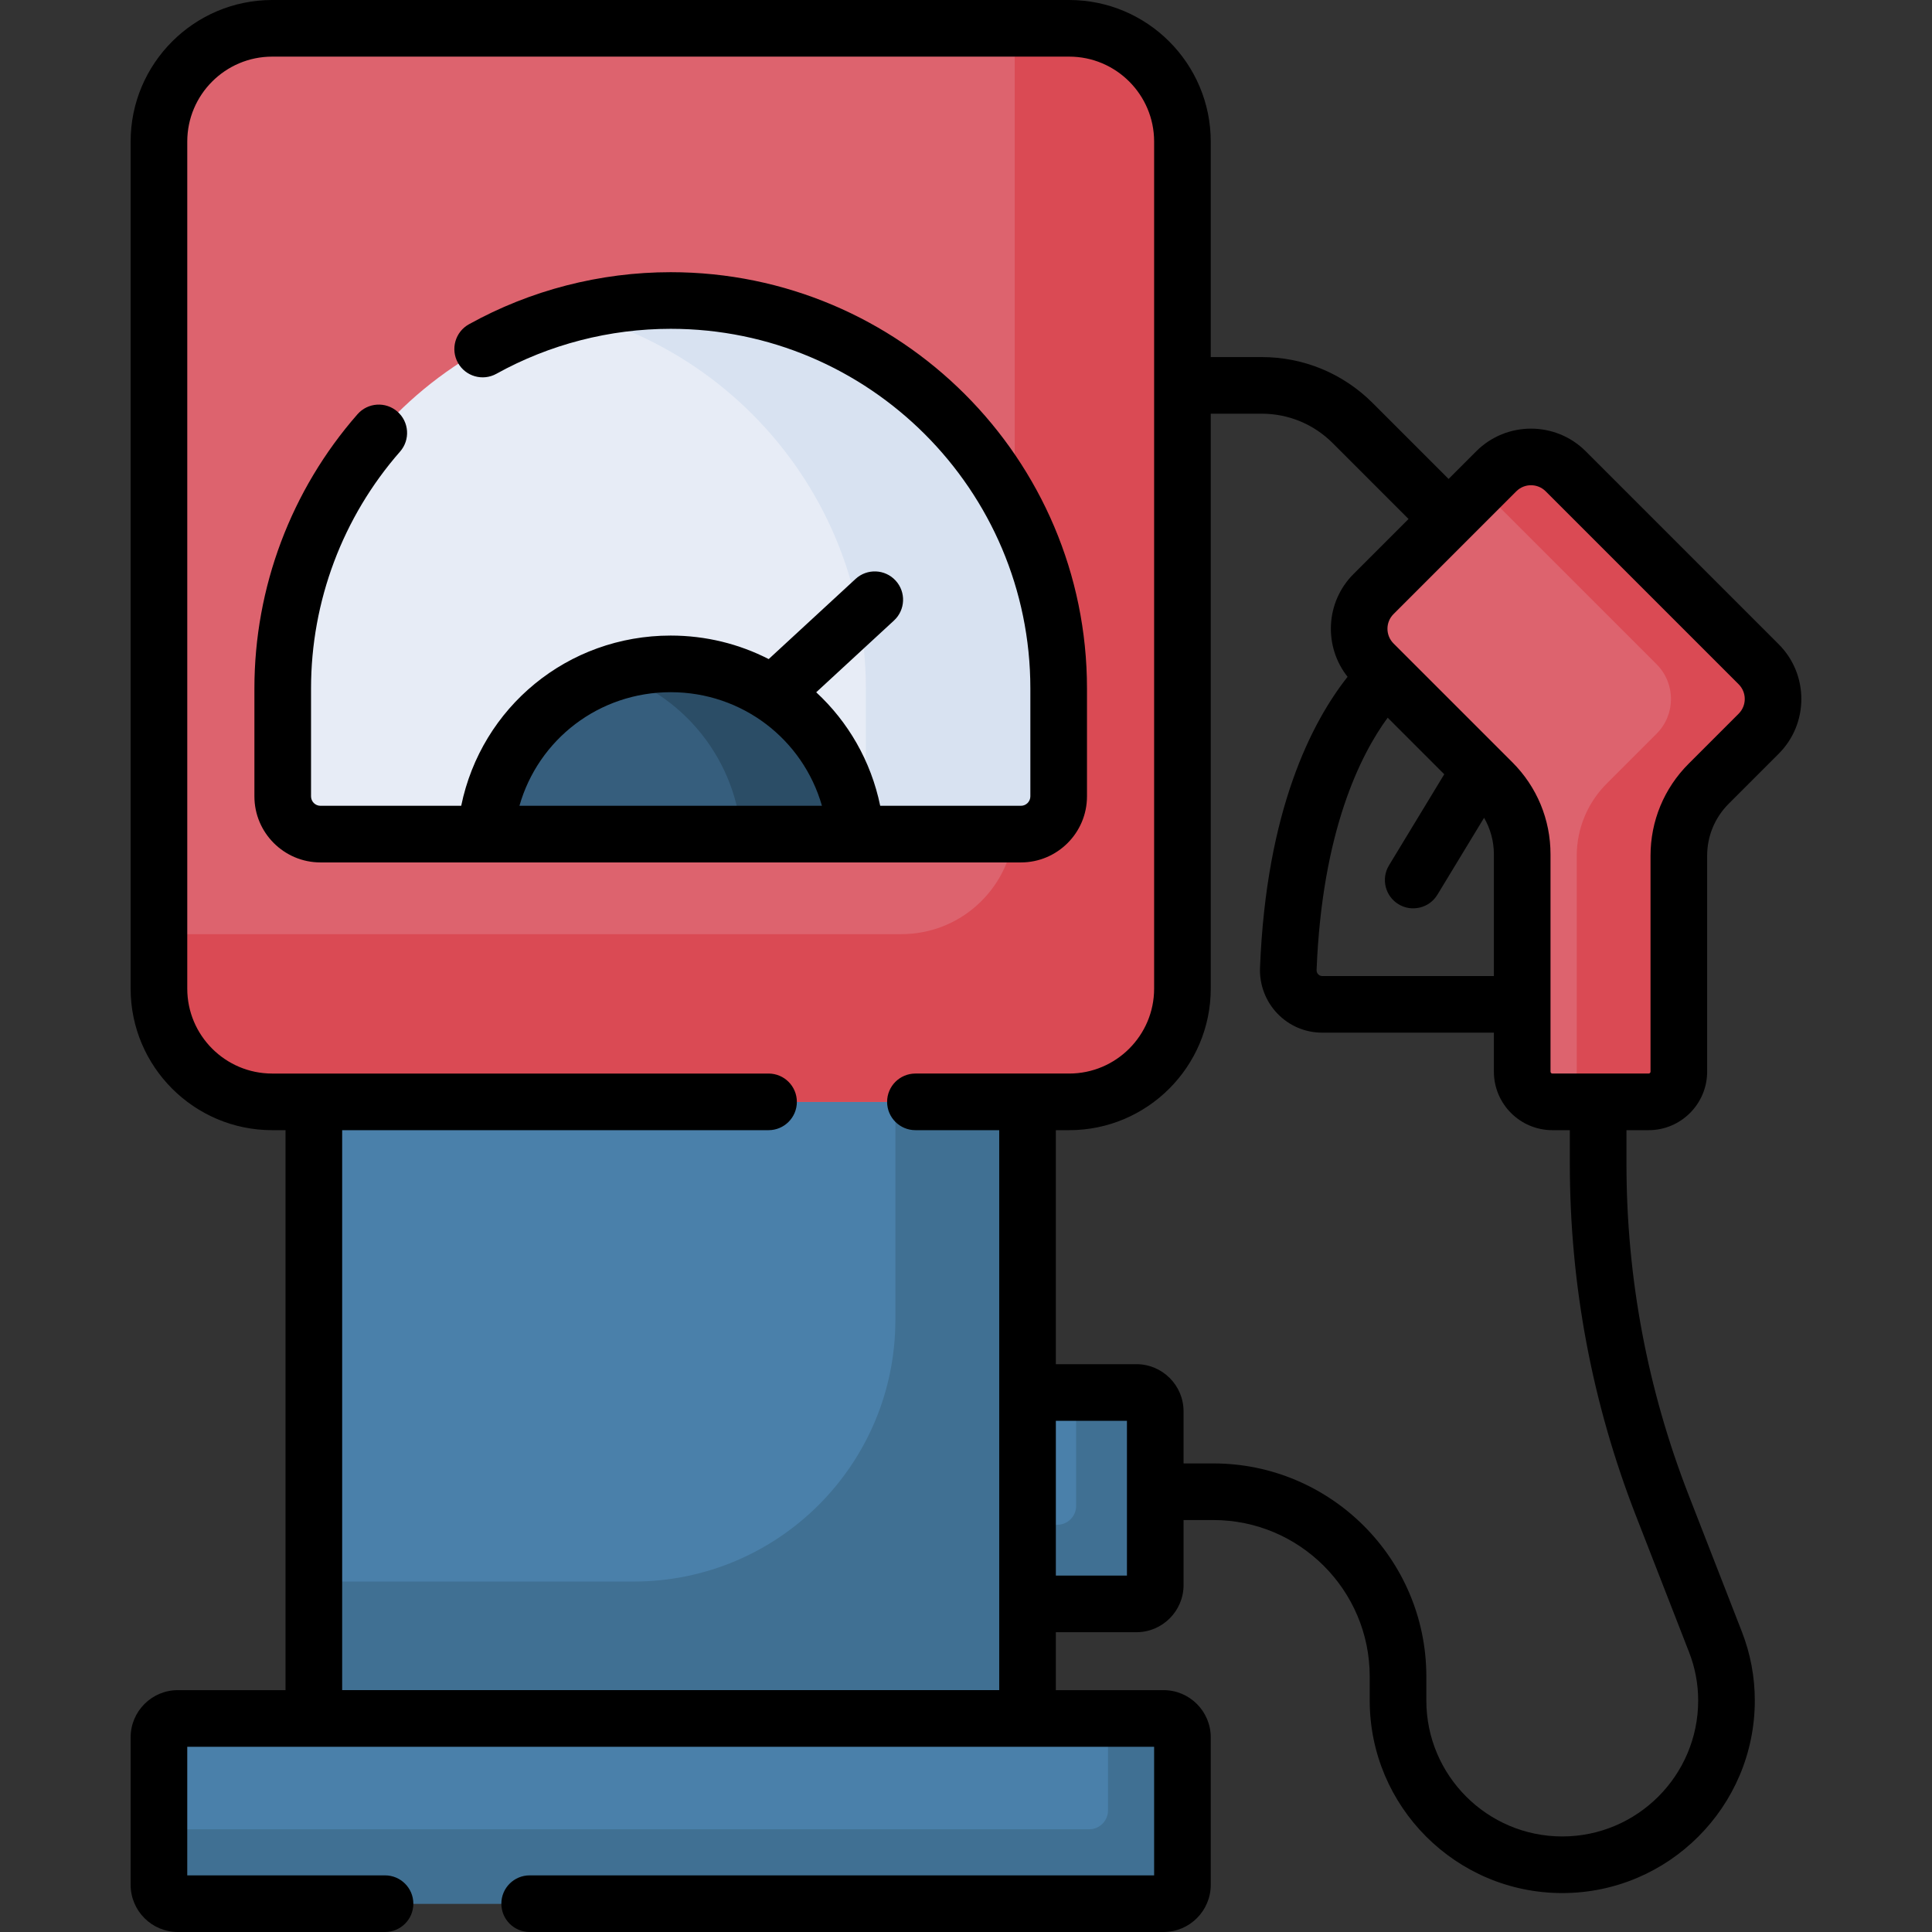<svg id="Capa_1" enable-background="new 0 0 512 512" height="512" viewBox="0 0 512 512" width="512" xmlns="http://www.w3.org/2000/svg"><rect x="0" y="0" width="512" height="512" fill="#333333" stroke="none"/><g><g><path d="m301.155 425.052h-38.893v-56.028h38.893c2.761 0 5 2.239 5 5v46.028c0 2.761-2.239 5-5 5z" fill="#4a80aa"/></g><g><path d="m301.153 369.023h-15.968v30.056c0 2.763-2.24 5.002-5.002 5.002h-17.921v20.97h38.891c2.763 0 5.002-2.239 5.002-5.002v-46.024c0-2.762-2.24-5.002-5.002-5.002z" fill="#407093"/></g><g><path d="m83.174 258.331h189.135v217.912h-189.135z" fill="#4a80aa"/></g><g><path d="m237.285 258.331v91.447c0 38.3-31.048 69.348-69.348 69.348h-84.763v57.117h189.135v-217.912z" fill="#407093"/></g><g><path d="m62.872 56.746h232.561v201.585h-232.561z" fill="#e7ecf6"/></g><g><path d="m62.872 56.746v27.16c9.312-2.773 19.174-4.269 29.386-4.269h34.392c56.784 0 102.817 46.032 102.817 102.817v75.877h65.966v-201.585z" fill="#d8e2f1"/></g><g><path d="m466.077 176.044-51.15-51.15c-5.079-5.079-13.313-5.079-18.392 0l-32.54 32.54c-5.079 5.079-5.079 13.313 0 18.392l31.495 31.495c5.066 5.066 7.911 11.936 7.911 19.1v57.581c0 4.42 3.583 8.003 8.003 8.003h25.502c4.42 0 8.003-3.583 8.003-8.003v-57.209c0-7.164 2.846-14.034 7.911-19.1l13.257-13.257c5.079-5.079 5.079-13.313 0-18.392z" fill="#dd636e"/></g><g><path d="m466.077 176.044-51.151-51.151c-5.079-5.079-13.313-5.079-18.392 0l-4.332 4.332 46.819 46.819c5.079 5.079 5.079 13.313 0 18.392l-13.257 13.257c-5.066 5.066-7.911 11.936-7.911 19.1v57.209c0 4.158-3.171 7.573-7.226 7.964.256.025.515.039.777.039h25.502c4.42 0 8.003-3.583 8.003-8.003v-57.209c0-7.164 2.846-14.034 7.911-19.1l13.257-13.257c5.079-5.079 5.079-13.313 0-18.392z" fill="#da4a54"/></g><g><circle cx="177.741" cy="225.144" fill="#365e7d" r="49.21"/></g><g><path d="m177.742 175.935c-5.295 0-10.391.846-15.171 2.394 19.752 6.396 34.039 24.933 34.039 46.816s-14.287 40.419-34.039 46.815c4.78 1.548 9.875 2.394 15.171 2.394 27.178 0 49.21-22.032 49.21-49.21s-22.033-49.209-49.21-49.209z" fill="#2b4d66"/></g><g><path d="m283.347 7.503h-211.211c-16.575 0-30.012 13.437-30.012 30.012v224.478c0 16.575 13.437 30.012 30.012 30.012h211.211c16.575 0 30.012-13.437 30.012-30.012v-224.478c0-16.575-13.437-30.012-30.012-30.012zm-2.788 203.541c0 5.525-4.479 10.004-10.004 10.004h-185.627c-5.525 0-10.004-4.479-10.004-10.004v-28.591c0-56.784 46.033-102.817 102.817-102.817 56.784 0 102.817 46.032 102.817 102.817v28.591z" fill="#dd636e"/></g><g><g><path d="m283.347 7.503h-14.436v127.385c7.436 14.225 11.648 30.402 11.648 47.565v28.591c0 5.525-4.479 10.004-10.004 10.004h-1.855c-1.737 14.923-14.413 26.508-29.802 26.508h-196.774v14.436c0 16.575 13.437 30.012 30.012 30.012h211.211c16.575 0 30.012-13.437 30.012-30.012v-224.477c0-16.575-13.437-30.012-30.012-30.012z" fill="#da4a54"/></g></g><g><path d="m308.359 504.496h-261.235c-2.761 0-5-2.239-5-5v-39.088c0-2.761 2.239-5 5-5h261.236c2.761 0 5 2.239 5 5v39.088c-.001 2.762-2.239 5-5.001 5z" fill="#4a80aa"/></g><g><path d="m308.357 455.409h-14.719v24.364c0 2.763-2.239 5.002-5.002 5.002h-246.512v14.719c0 2.763 2.239 5.002 5.002 5.002h261.232c2.763 0 5.002-2.239 5.002-5.002v-39.084c-.001-2.762-2.24-5.001-5.003-5.001z" fill="#407093"/></g><g><path d="m436.906 299.508c8.55 0 15.506-6.956 15.506-15.506v-57.209c0-5.211 2.029-10.111 5.713-13.794l13.257-13.257c7.995-7.995 7.995-21.007 0-29.003 0 0 0 0 0-.001l-51.152-51.151c-7.993-7.993-21.004-7.993-29.003 0l-7.334 7.335-20.095-20.096c-7.867-7.866-18.328-12.199-29.453-12.199h-13.483v-57.112c0-20.686-16.829-37.515-37.515-37.515h-211.211c-20.686 0-37.515 16.829-37.515 37.515v224.477c0 20.686 16.829 37.515 37.515 37.515h3.535v148.397h-28.545c-6.895 0-12.505 5.61-12.505 12.505v39.084c0 6.895 5.61 12.505 12.505 12.505h54.913c4.144 0 7.503-3.359 7.503-7.503s-3.359-7.503-7.503-7.503h-52.412v-34.082h256.23v34.082h-165.49c-4.144 0-7.503 3.359-7.503 7.503s3.359 7.503 7.503 7.503h167.99c6.895 0 12.505-5.61 12.505-12.505v-39.084c0-6.895-5.61-12.505-12.505-12.505h-28.546v-15.351h21.342c6.895 0 12.505-5.61 12.505-12.505v-17.222h7.879c22.857 0 41.452 18.595 41.452 41.452v6.377c0 28.135 22.89 51.026 51.026 51.026s51.026-22.89 51.026-51.026c0-6.261-1.153-12.395-3.425-18.227l-14.092-36.181c-10.945-28.099-16.494-57.637-16.494-87.792v-8.949h5.876zm-35.067-169.309c1.073-1.073 2.482-1.609 3.891-1.609s2.819.536 3.89 1.609l51.151 51.15c2.145 2.145 2.145 5.637 0 7.781l-13.257 13.257c-6.518 6.518-10.108 15.186-10.108 24.405v57.209c0 .275-.225.5-.5.5h-25.503c-.276 0-.5-.225-.5-.5v-57.581c0-9.219-3.59-17.886-10.109-24.405l-31.495-31.494c-2.145-2.145-2.145-5.637 0-7.781zm-34.089 59.996 14.993 14.993-14.644 24.139c-2.149 3.542-1.02 8.157 2.523 10.306 3.485 2.13 8.144 1.051 10.306-2.523l12.37-20.391c1.684 2.923 2.598 6.239 2.598 9.703v32.238h-45.484c-.524 0-.873-.25-1.075-.459-.206-.215-.448-.585-.427-1.128 1.454-36.822 11.635-57.047 18.84-66.878zm-277.073 257.71v-148.397h112.997c4.144 0 7.503-3.359 7.503-7.503s-3.359-7.503-7.503-7.503h-131.538c-12.411 0-22.509-10.098-22.509-22.509v-224.478c0-12.411 10.098-22.509 22.509-22.509h211.211c12.411 0 22.509 10.098 22.509 22.509v224.477c0 12.411-10.098 22.509-22.509 22.509h-40.751c-4.144 0-7.503 3.359-7.503 7.503s3.359 7.503 7.503 7.503h22.209v148.397h-174.128zm207.975-30.357h-18.841v-41.023h18.841zm134.89-15.854 14.092 36.182c1.593 4.09 2.401 8.39 2.401 12.781 0 19.862-16.158 36.02-36.02 36.02s-36.02-16.158-36.02-36.02v-6.377c0-31.132-25.327-56.459-56.459-56.459h-7.879v-13.797c0-6.895-5.61-12.505-12.505-12.505h-21.342v-62.012h3.536c20.686 0 37.515-16.829 37.515-37.515v-152.36h13.483c7.117 0 13.809 2.772 18.843 7.804l20.095 20.096-14.596 14.596c-7.431 7.432-7.944 19.19-1.562 27.234-9.377 11.855-21.552 35.135-23.209 77.116-.177 4.474 1.501 8.892 4.603 12.119 3.14 3.267 7.363 5.067 11.893 5.067h45.484v10.337c0 8.55 6.956 15.506 15.506 15.506h4.621v8.949c.002 32.027 5.896 63.396 17.52 93.238z"/><path d="m288.062 211.044v-28.591c0-60.83-49.49-110.32-110.32-110.32-18.715 0-37.206 4.773-53.473 13.804-3.623 2.012-4.929 6.579-2.918 10.202 2.013 3.624 6.578 4.928 10.202 2.918 14.045-7.797 30.016-11.919 46.189-11.919 52.557 0 95.314 42.758 95.314 95.314v28.591c0 1.379-1.122 2.501-2.501 2.501h-37.293c-2.442-11.868-8.505-22.266-16.958-30.082l20.607-19.014c3.045-2.81 3.237-7.557.426-10.602-2.809-3.044-7.556-3.237-10.602-.426l-23.023 21.244c-7.791-3.99-16.621-6.233-25.969-6.233-27.308 0-50.155 18.998-55.519 45.113h-37.296c-1.379 0-2.501-1.122-2.501-2.501v-28.591c0-23.119 8.38-45.415 23.596-62.781 2.732-3.117 2.418-7.857-.699-10.587-3.117-2.732-7.857-2.419-10.587.699-17.615 20.104-27.316 45.912-27.316 72.67v28.591c0 9.653 7.854 17.507 17.507 17.507h185.627c9.653 0 17.507-7.853 17.507-17.507zm-110.32-27.606c18.967 0 35.057 12.511 40.082 30.107h-80.169c5.015-17.606 21.085-30.107 40.087-30.107z"/></g></g></svg>
